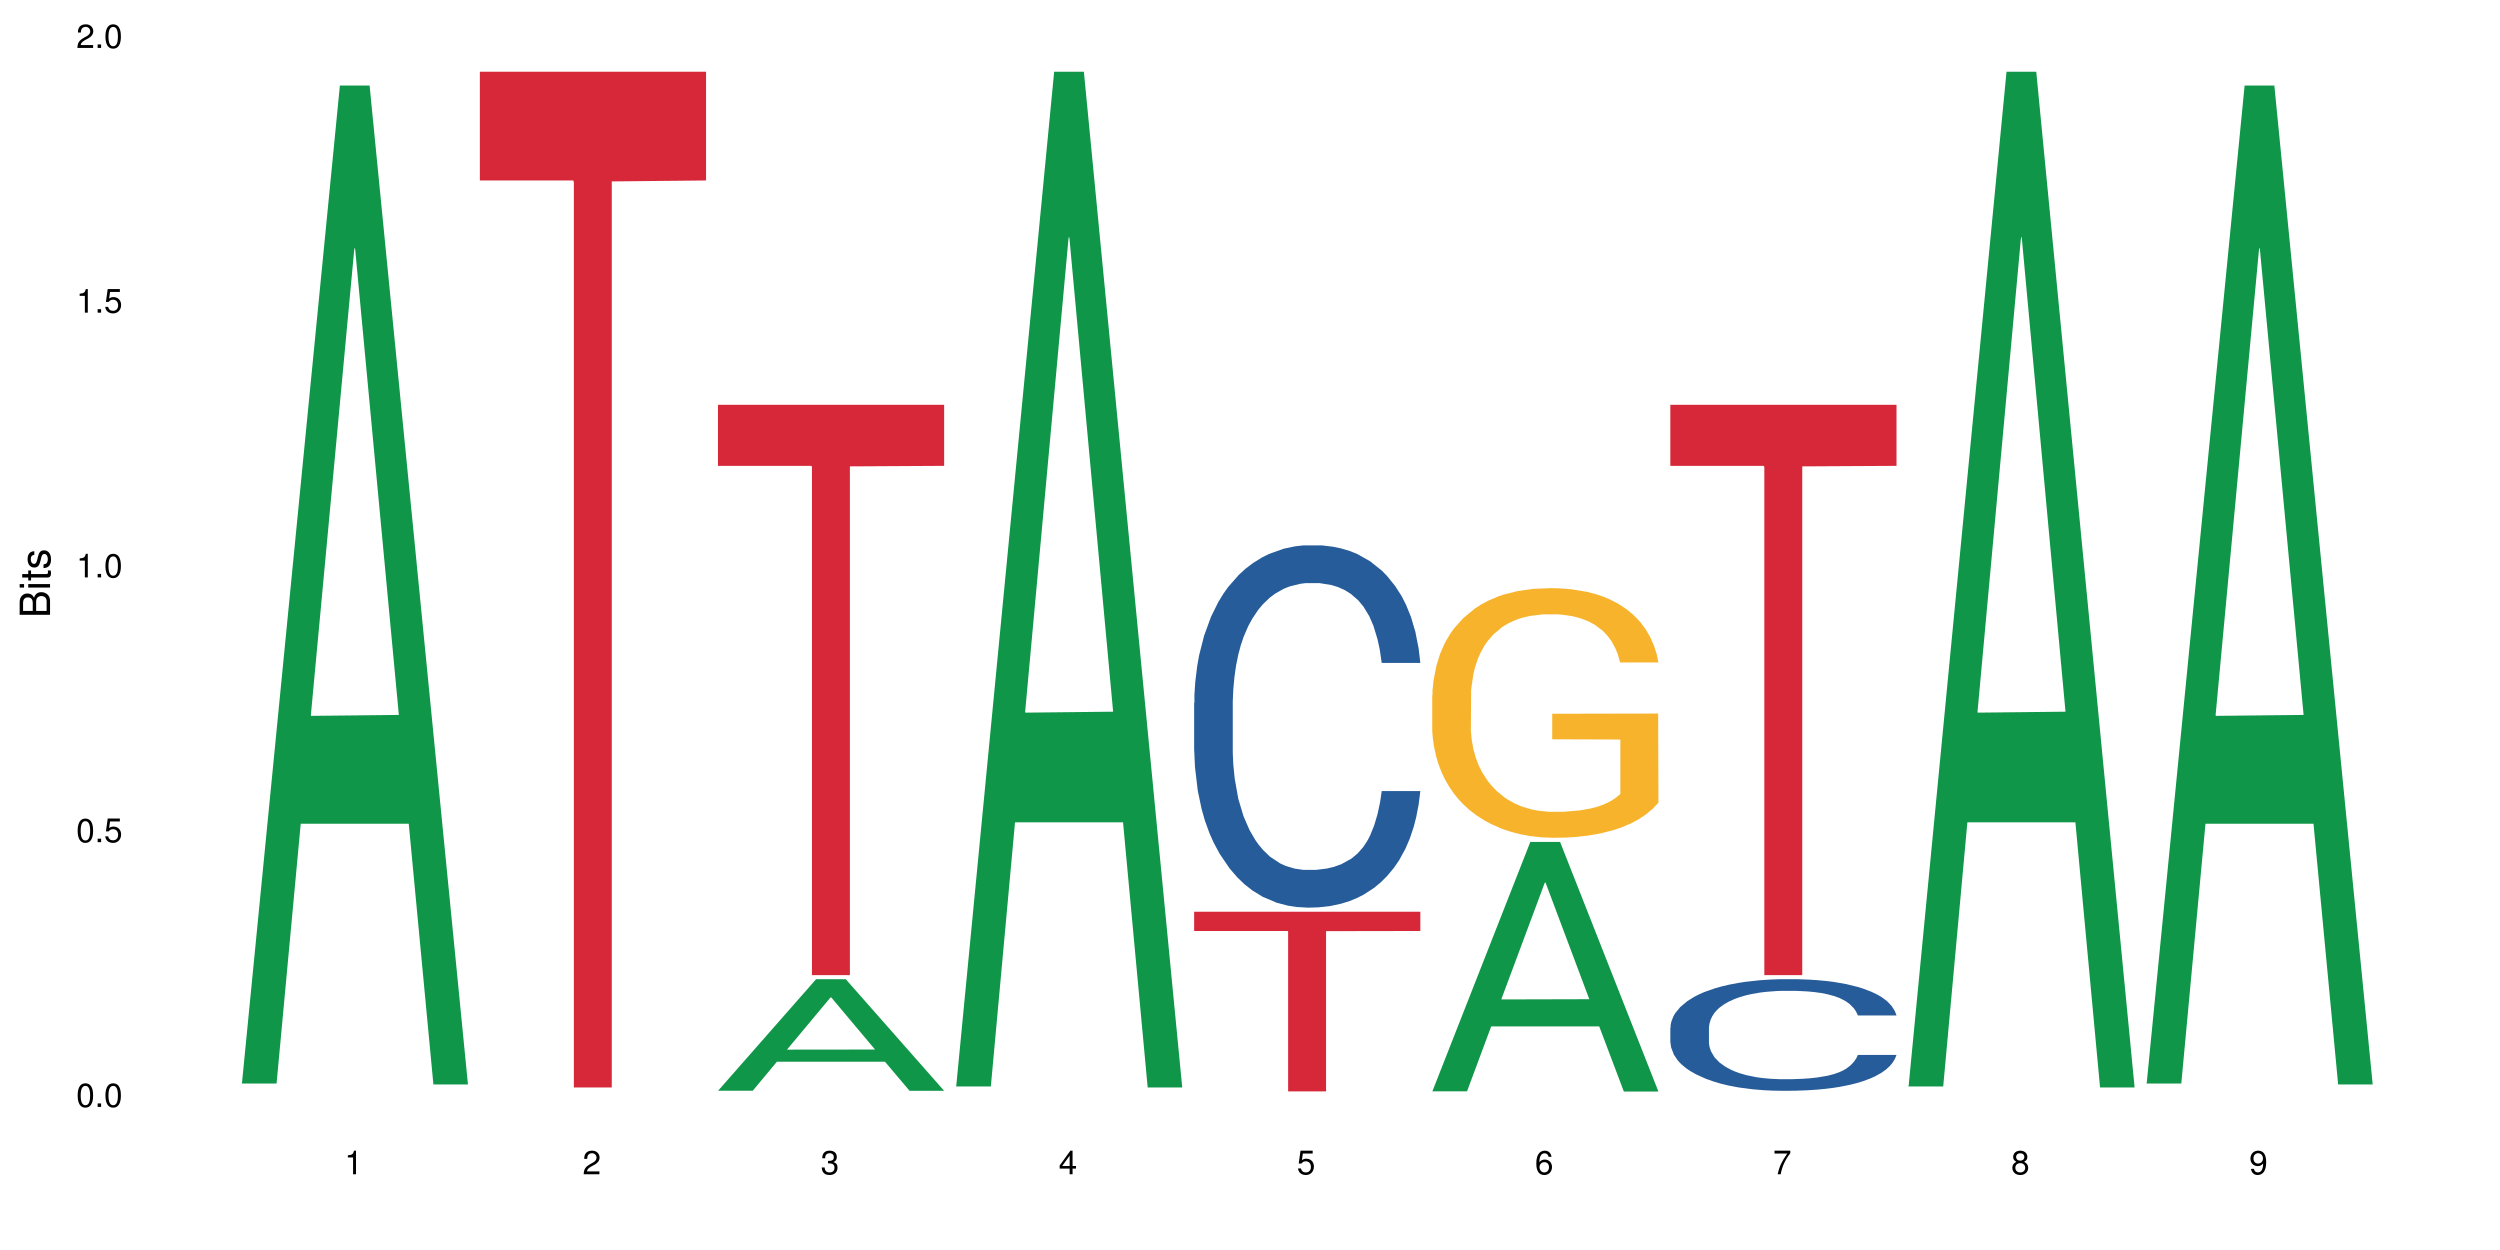 <?xml version="1.0" encoding="UTF-8"?>
<svg xmlns="http://www.w3.org/2000/svg" xmlns:xlink="http://www.w3.org/1999/xlink" width="720pt" height="360pt" viewBox="0 0 720 360" version="1.1">
<defs>
<g>
<symbol overflow="visible" id="glyph0-0">
<path style="stroke:none;" d=""/>
</symbol>
<symbol overflow="visible" id="glyph0-1">
<path style="stroke:none;" d="M 2.641 -6.797 C 2 -6.797 1.422 -6.531 1.078 -6.047 C 0.641 -5.453 0.406 -4.547 0.406 -3.297 C 0.406 -1 1.188 0.219 2.641 0.219 C 4.078 0.219 4.859 -1 4.859 -3.234 C 4.859 -4.562 4.656 -5.438 4.203 -6.047 C 3.844 -6.531 3.281 -6.797 2.641 -6.797 Z M 2.641 -6.047 C 3.547 -6.047 4 -5.125 4 -3.312 C 4 -1.375 3.562 -0.484 2.625 -0.484 C 1.734 -0.484 1.281 -1.422 1.281 -3.281 C 1.281 -5.141 1.734 -6.047 2.641 -6.047 Z M 2.641 -6.047 "/>
</symbol>
<symbol overflow="visible" id="glyph0-2">
<path style="stroke:none;" d="M 1.828 -1 L 0.828 -1 L 0.828 0 L 1.828 0 Z M 1.828 -1 "/>
</symbol>
<symbol overflow="visible" id="glyph0-3">
<path style="stroke:none;" d="M 4.562 -6.797 L 1.062 -6.797 L 0.547 -3.094 L 1.328 -3.094 C 1.719 -3.562 2.047 -3.734 2.578 -3.734 C 3.484 -3.734 4.062 -3.109 4.062 -2.094 C 4.062 -1.125 3.484 -0.531 2.578 -0.531 C 1.828 -0.531 1.375 -0.906 1.188 -1.672 L 0.328 -1.672 C 0.453 -1.109 0.547 -0.844 0.75 -0.594 C 1.125 -0.078 1.828 0.219 2.594 0.219 C 3.969 0.219 4.922 -0.781 4.922 -2.219 C 4.922 -3.562 4.031 -4.484 2.719 -4.484 C 2.25 -4.484 1.859 -4.359 1.469 -4.062 L 1.734 -5.969 L 4.562 -5.969 Z M 4.562 -6.797 "/>
</symbol>
<symbol overflow="visible" id="glyph0-4">
<path style="stroke:none;" d="M 2.484 -4.844 L 2.484 0 L 3.328 0 L 3.328 -6.797 L 2.766 -6.797 C 2.469 -5.75 2.281 -5.609 0.984 -5.453 L 0.984 -4.844 Z M 2.484 -4.844 "/>
</symbol>
<symbol overflow="visible" id="glyph0-5">
<path style="stroke:none;" d="M 4.859 -0.828 L 1.281 -0.828 C 1.359 -1.391 1.672 -1.75 2.5 -2.234 L 3.469 -2.75 C 4.406 -3.266 4.906 -3.969 4.906 -4.812 C 4.906 -5.375 4.672 -5.906 4.266 -6.266 C 3.859 -6.625 3.375 -6.797 2.719 -6.797 C 1.859 -6.797 1.219 -6.5 0.844 -5.922 C 0.609 -5.562 0.5 -5.125 0.484 -4.438 L 1.328 -4.438 C 1.359 -4.906 1.406 -5.188 1.531 -5.406 C 1.75 -5.812 2.188 -6.062 2.703 -6.062 C 3.469 -6.062 4.031 -5.516 4.031 -4.781 C 4.031 -4.25 3.719 -3.797 3.125 -3.438 L 2.234 -2.938 C 0.812 -2.141 0.406 -1.5 0.328 0 L 4.859 0 Z M 4.859 -0.828 "/>
</symbol>
<symbol overflow="visible" id="glyph0-6">
<path style="stroke:none;" d="M 2.125 -3.125 L 2.578 -3.125 C 3.516 -3.125 3.984 -2.703 3.984 -1.891 C 3.984 -1.031 3.469 -0.531 2.578 -0.531 C 1.656 -0.531 1.203 -0.984 1.156 -1.969 L 0.312 -1.969 C 0.344 -1.422 0.438 -1.078 0.609 -0.766 C 0.953 -0.109 1.625 0.219 2.547 0.219 C 3.953 0.219 4.859 -0.609 4.859 -1.906 C 4.859 -2.766 4.516 -3.25 3.703 -3.516 C 4.344 -3.766 4.656 -4.25 4.656 -4.938 C 4.656 -6.109 3.875 -6.797 2.578 -6.797 C 1.203 -6.797 0.484 -6.047 0.453 -4.609 L 1.297 -4.609 C 1.312 -5.016 1.344 -5.25 1.453 -5.453 C 1.641 -5.828 2.062 -6.062 2.594 -6.062 C 3.344 -6.062 3.797 -5.625 3.797 -4.906 C 3.797 -4.422 3.609 -4.141 3.25 -3.984 C 3.016 -3.891 2.719 -3.844 2.125 -3.844 Z M 2.125 -3.125 "/>
</symbol>
<symbol overflow="visible" id="glyph0-7">
<path style="stroke:none;" d="M 3.141 -1.625 L 3.141 0 L 3.984 0 L 3.984 -1.625 L 4.984 -1.625 L 4.984 -2.391 L 3.984 -2.391 L 3.984 -6.797 L 3.359 -6.797 L 0.266 -2.516 L 0.266 -1.625 Z M 3.141 -2.391 L 1 -2.391 L 3.141 -5.359 Z M 3.141 -2.391 "/>
</symbol>
<symbol overflow="visible" id="glyph0-8">
<path style="stroke:none;" d="M 4.781 -5.031 C 4.609 -6.141 3.891 -6.797 2.844 -6.797 C 2.094 -6.797 1.422 -6.438 1.031 -5.828 C 0.609 -5.172 0.406 -4.344 0.406 -3.094 C 0.406 -1.953 0.578 -1.234 0.984 -0.625 C 1.359 -0.078 1.953 0.219 2.703 0.219 C 3.984 0.219 4.922 -0.734 4.922 -2.078 C 4.922 -3.344 4.062 -4.234 2.844 -4.234 C 2.172 -4.234 1.641 -3.969 1.281 -3.469 C 1.281 -5.125 1.828 -6.047 2.797 -6.047 C 3.391 -6.047 3.797 -5.672 3.938 -5.031 Z M 2.734 -3.484 C 3.547 -3.484 4.062 -2.922 4.062 -2 C 4.062 -1.156 3.484 -0.531 2.703 -0.531 C 1.922 -0.531 1.328 -1.188 1.328 -2.047 C 1.328 -2.891 1.906 -3.484 2.734 -3.484 Z M 2.734 -3.484 "/>
</symbol>
<symbol overflow="visible" id="glyph0-9">
<path style="stroke:none;" d="M 4.984 -6.797 L 0.438 -6.797 L 0.438 -5.969 L 4.109 -5.969 C 2.5 -3.656 1.828 -2.234 1.328 0 L 2.219 0 C 2.594 -2.172 3.453 -4.047 4.984 -6.094 Z M 4.984 -6.797 "/>
</symbol>
<symbol overflow="visible" id="glyph0-10">
<path style="stroke:none;" d="M 3.75 -3.578 C 4.453 -4 4.688 -4.344 4.688 -4.984 C 4.688 -6.047 3.844 -6.797 2.641 -6.797 C 1.438 -6.797 0.594 -6.047 0.594 -4.984 C 0.594 -4.359 0.828 -4.016 1.516 -3.578 C 0.734 -3.203 0.359 -2.641 0.359 -1.891 C 0.359 -0.641 1.297 0.219 2.641 0.219 C 3.984 0.219 4.922 -0.641 4.922 -1.875 C 4.922 -2.641 4.531 -3.203 3.75 -3.578 Z M 2.641 -6.047 C 3.359 -6.047 3.812 -5.625 3.812 -4.969 C 3.812 -4.344 3.344 -3.922 2.641 -3.922 C 1.922 -3.922 1.453 -4.344 1.453 -4.984 C 1.453 -5.625 1.922 -6.047 2.641 -6.047 Z M 2.641 -3.203 C 3.484 -3.203 4.062 -2.672 4.062 -1.875 C 4.062 -1.062 3.484 -0.531 2.625 -0.531 C 1.797 -0.531 1.219 -1.078 1.219 -1.875 C 1.219 -2.672 1.797 -3.203 2.641 -3.203 Z M 2.641 -3.203 "/>
</symbol>
<symbol overflow="visible" id="glyph0-11">
<path style="stroke:none;" d="M 0.516 -1.547 C 0.672 -0.438 1.406 0.219 2.438 0.219 C 3.188 0.219 3.859 -0.141 4.266 -0.75 C 4.688 -1.406 4.891 -2.25 4.891 -3.484 C 4.891 -4.625 4.703 -5.359 4.312 -5.953 C 3.938 -6.5 3.344 -6.797 2.594 -6.797 C 1.297 -6.797 0.359 -5.844 0.359 -4.516 C 0.359 -3.25 1.234 -2.344 2.453 -2.344 C 3.094 -2.344 3.562 -2.578 4.016 -3.109 C 4 -1.453 3.469 -0.531 2.5 -0.531 C 1.906 -0.531 1.484 -0.906 1.359 -1.547 Z M 2.578 -6.062 C 3.375 -6.062 3.969 -5.406 3.969 -4.531 C 3.969 -3.688 3.375 -3.094 2.547 -3.094 C 1.734 -3.094 1.234 -3.672 1.234 -4.578 C 1.234 -5.438 1.797 -6.062 2.578 -6.062 Z M 2.578 -6.062 "/>
</symbol>
<symbol overflow="visible" id="glyph1-0">
<path style="stroke:none;" d=""/>
</symbol>
<symbol overflow="visible" id="glyph1-1">
<path style="stroke:none;" d="M 0 -0.953 L 0 -4.891 C 0 -5.719 -0.234 -6.344 -0.734 -6.797 C -1.188 -7.234 -1.812 -7.469 -2.5 -7.469 C -3.547 -7.469 -4.188 -7 -4.625 -5.875 C -4.984 -6.672 -5.641 -7.094 -6.531 -7.094 C -7.156 -7.094 -7.734 -6.859 -8.141 -6.391 C -8.562 -5.938 -8.75 -5.344 -8.75 -4.5 L -8.75 -0.953 Z M -4.984 -2.062 L -7.766 -2.062 L -7.766 -4.219 C -7.766 -4.844 -7.688 -5.203 -7.453 -5.5 C -7.219 -5.812 -6.859 -5.969 -6.375 -5.969 C -5.906 -5.969 -5.531 -5.812 -5.297 -5.5 C -5.062 -5.203 -4.984 -4.844 -4.984 -4.219 Z M -0.984 -2.062 L -4 -2.062 L -4 -4.781 C -4 -5.328 -3.859 -5.688 -3.578 -5.953 C -3.297 -6.219 -2.922 -6.359 -2.484 -6.359 C -2.062 -6.359 -1.688 -6.219 -1.406 -5.953 C -1.109 -5.688 -0.984 -5.328 -0.984 -4.781 Z M -0.984 -2.062 "/>
</symbol>
<symbol overflow="visible" id="glyph1-2">
<path style="stroke:none;" d="M -6.281 -1.797 L -6.281 -0.797 L 0 -0.797 L 0 -1.797 Z M -8.75 -1.797 L -8.75 -0.797 L -7.484 -0.797 L -7.484 -1.797 Z M -8.75 -1.797 "/>
</symbol>
<symbol overflow="visible" id="glyph1-3">
<path style="stroke:none;" d="M -6.281 -3.047 L -6.281 -2.016 L -8.016 -2.016 L -8.016 -1.016 L -6.281 -1.016 L -6.281 -0.172 L -5.469 -0.172 L -5.469 -1.016 L -0.719 -1.016 C -0.078 -1.016 0.281 -1.453 0.281 -2.234 C 0.281 -2.469 0.25 -2.719 0.188 -3.047 L -0.641 -3.047 C -0.609 -2.922 -0.594 -2.766 -0.594 -2.562 C -0.594 -2.141 -0.719 -2.016 -1.156 -2.016 L -5.469 -2.016 L -5.469 -3.047 Z M -6.281 -3.047 "/>
</symbol>
<symbol overflow="visible" id="glyph1-4">
<path style="stroke:none;" d="M -4.531 -5.25 C -5.766 -5.25 -6.469 -4.422 -6.469 -2.969 C -6.469 -1.516 -5.719 -0.562 -4.547 -0.562 C -3.562 -0.562 -3.094 -1.062 -2.734 -2.562 L -2.516 -3.484 C -2.344 -4.188 -2.094 -4.469 -1.625 -4.469 C -1.047 -4.469 -0.641 -3.875 -0.641 -3 C -0.641 -2.453 -0.797 -2 -1.062 -1.75 C -1.25 -1.594 -1.422 -1.531 -1.875 -1.469 L -1.875 -0.406 C -0.422 -0.453 0.281 -1.266 0.281 -2.922 C 0.281 -4.5 -0.5 -5.516 -1.719 -5.516 C -2.656 -5.516 -3.172 -4.984 -3.469 -3.734 L -3.703 -2.766 C -3.891 -1.953 -4.156 -1.609 -4.594 -1.609 C -5.172 -1.609 -5.547 -2.125 -5.547 -2.938 C -5.547 -3.75 -5.203 -4.172 -4.531 -4.203 Z M -4.531 -5.25 "/>
</symbol>
</g>
</defs>
<g id="surface101476">
<rect x="0" y="0" width="720" height="360" style="fill:rgb(100%,100%,100%);fill-opacity:1;stroke:none;"/>
<path style=" stroke:none;fill-rule:nonzero;fill:rgb(6.275%,58.824%,28.235%);fill-opacity:1;" d="M 69.629 312.062 L 69.699 311.793 L 97.887 24.637 L 106.445 24.637 L 134.773 312.332 L 124.82 312.332 L 117.719 237.234 L 86.609 237.234 L 79.652 312.062 L 69.629 312.062 L 89.602 206.168 L 114.867 205.898 L 102.27 71.641 L 102.129 71.371 L 101.992 72.18 L 89.535 205.898 L 89.602 206.168 Z M 69.629 312.062 "/>
<path style=" stroke:none;fill-rule:nonzero;fill:rgb(83.922%,15.686%,22.353%);fill-opacity:1;" d="M 138.199 20.664 L 203.344 20.664 L 203.344 51.977 L 176.191 52.25 L 176.191 313.188 L 165.27 313.188 L 165.27 52.523 L 165.113 51.977 L 138.199 51.977 Z M 138.199 20.664 "/>
<path style=" stroke:none;fill-rule:nonzero;fill:rgb(6.275%,58.824%,28.235%);fill-opacity:1;" d="M 206.77 314.129 L 206.84 314.098 L 235.027 282.016 L 243.586 282.016 L 271.914 314.16 L 261.961 314.16 L 254.863 305.77 L 223.754 305.77 L 216.793 314.129 L 206.77 314.129 L 226.746 302.297 L 252.008 302.266 L 239.41 287.266 L 239.273 287.238 L 239.133 287.328 L 226.676 302.266 L 226.746 302.297 Z M 206.77 314.129 "/>
<path style=" stroke:none;fill-rule:nonzero;fill:rgb(83.922%,15.686%,22.353%);fill-opacity:1;" d="M 206.77 116.582 L 271.914 116.582 L 271.914 134.164 L 244.766 134.316 L 244.766 280.832 L 233.84 280.832 L 233.84 134.469 L 233.684 134.164 L 206.77 134.164 Z M 206.77 116.582 "/>
<path style=" stroke:none;fill-rule:nonzero;fill:rgb(6.275%,58.824%,28.235%);fill-opacity:1;" d="M 275.34 312.91 L 275.41 312.637 L 303.598 20.664 L 312.156 20.664 L 340.484 313.188 L 330.531 313.188 L 323.434 236.828 L 292.324 236.828 L 285.363 312.91 L 275.34 312.91 L 295.316 205.242 L 320.578 204.965 L 307.98 68.457 L 307.844 68.18 L 307.703 69.004 L 295.246 204.965 L 295.316 205.242 Z M 275.34 312.91 "/>
<path style=" stroke:none;fill-rule:nonzero;fill:rgb(14.51%,36.078%,60%);fill-opacity:1;" d="M 343.914 202.465 L 343.992 202.371 L 343.992 200.082 L 344.23 196.457 L 344.785 191.879 L 345.344 188.734 L 346.773 183.105 L 348.758 177.668 L 350.824 173.473 L 352.332 170.992 L 353.684 169.086 L 356.781 165.559 L 358.77 163.746 L 360.914 162.125 L 363.535 160.504 L 365.441 159.551 L 369.73 158.023 L 372.91 157.355 L 375.371 157.07 L 380.695 157.07 L 383.871 157.453 L 386.176 157.93 L 388.719 158.691 L 390.863 159.551 L 394.598 161.648 L 397.934 164.316 L 399.441 165.844 L 401.824 168.801 L 403.652 171.66 L 404.922 174.141 L 406.352 177.668 L 407.625 181.961 L 408.578 186.824 L 409.055 190.926 L 397.934 190.926 L 397.375 187.113 L 396.742 184.156 L 395.551 180.246 L 394.359 177.48 L 392.688 174.715 L 391.18 172.902 L 389.113 171.09 L 387.289 169.945 L 385.379 169.086 L 383.555 168.516 L 380.059 167.941 L 376.008 167.941 L 374.496 168.133 L 371.398 168.895 L 369.73 169.562 L 367.348 170.898 L 365.68 172.137 L 363.691 174.047 L 362.344 175.668 L 360.676 178.148 L 359.484 180.34 L 358.133 183.488 L 357.336 185.871 L 356.621 188.543 L 355.988 191.688 L 355.512 195.027 L 355.191 198.555 L 355.035 201.988 L 355.035 216.77 L 355.191 220.203 L 355.59 224.211 L 356.621 230.027 L 358.133 235.082 L 359.879 239.09 L 361.547 241.949 L 362.5 243.285 L 363.773 244.809 L 365.758 246.719 L 368.617 248.625 L 370.285 249.387 L 372.828 250.152 L 375.449 250.531 L 378.945 250.531 L 382.043 250.152 L 384.109 249.676 L 386.254 248.91 L 389.195 247.289 L 391.02 245.766 L 392.609 243.953 L 393.801 242.141 L 394.598 240.613 L 395.789 237.656 L 396.742 234.414 L 397.457 231.078 L 397.934 227.836 L 409.055 227.836 L 408.578 231.648 L 407.863 235.367 L 407.148 238.133 L 406.035 241.473 L 404.766 244.43 L 402.938 247.766 L 401.43 249.961 L 399.441 252.344 L 397.613 254.156 L 395.629 255.777 L 392.688 257.684 L 390.781 258.641 L 388.719 259.496 L 386.254 260.262 L 383.156 260.93 L 379.82 261.309 L 376.723 261.406 L 373.387 261.215 L 370.922 260.832 L 367.664 259.973 L 363.613 258.258 L 360.676 256.445 L 358.371 254.633 L 356.383 252.727 L 354.16 250.152 L 351.301 245.953 L 349.551 242.711 L 348.359 240.043 L 347.012 236.324 L 346.059 232.984 L 344.945 227.645 L 344.152 220.871 L 343.914 215.629 Z M 343.914 202.465 "/>
<path style=" stroke:none;fill-rule:nonzero;fill:rgb(83.922%,15.686%,22.353%);fill-opacity:1;" d="M 343.914 262.586 L 409.055 262.586 L 409.055 268.125 L 381.906 268.172 L 381.906 314.32 L 370.98 314.32 L 370.98 268.223 L 370.824 268.125 L 343.914 268.125 Z M 343.914 262.586 "/>
<path style=" stroke:none;fill-rule:nonzero;fill:rgb(6.275%,58.824%,28.235%);fill-opacity:1;" d="M 412.484 314.305 L 412.551 314.234 L 440.738 242.469 L 449.301 242.469 L 477.625 314.371 L 467.672 314.371 L 460.574 295.602 L 429.465 295.602 L 422.504 314.305 L 412.484 314.305 L 432.457 287.836 L 457.719 287.77 L 445.125 254.215 L 444.984 254.148 L 444.844 254.352 L 432.387 287.77 L 432.457 287.836 Z M 412.484 314.305 "/>
<path style=" stroke:none;fill-rule:nonzero;fill:rgb(96.863%,70.196%,16.863%);fill-opacity:1;" d="M 412.484 200.18 L 412.562 200.113 L 412.562 198.801 L 412.879 195.848 L 413.676 191.773 L 414.707 188.426 L 415.82 185.801 L 416.535 184.422 L 417.727 182.449 L 418.758 181.004 L 421.379 178.051 L 424.719 175.293 L 426.543 174.109 L 428.609 172.996 L 431.547 171.746 L 432.898 171.289 L 437.031 170.238 L 441.719 169.578 L 446.883 169.383 L 449.266 169.449 L 452.52 169.711 L 456.969 170.434 L 459.512 171.09 L 461.5 171.746 L 463.562 172.602 L 466.105 173.914 L 468.488 175.488 L 470.395 177.066 L 472.301 179.035 L 473.891 181.137 L 475.242 183.434 L 476.434 186.191 L 477.148 188.492 L 477.625 190.789 L 466.582 190.789 L 465.945 188.492 L 465.23 186.719 L 464.039 184.551 L 462.848 182.977 L 461.656 181.727 L 459.434 180.02 L 457.527 178.969 L 455.145 178.051 L 452.84 177.461 L 450.219 177.066 L 448.629 176.934 L 444.418 176.934 L 440.605 177.395 L 438.379 177.918 L 436.793 178.445 L 434.566 179.43 L 433.219 180.219 L 432.422 180.742 L 430.039 182.777 L 428.449 184.617 L 427.578 185.863 L 426.465 187.836 L 425.672 189.609 L 424.797 192.234 L 424.32 194.203 L 423.684 198.668 L 423.605 210.488 L 423.844 212.984 L 424.32 215.676 L 424.957 218.039 L 425.91 220.535 L 426.863 222.441 L 428.531 225 L 429.961 226.707 L 431.07 227.824 L 433.219 229.598 L 434.09 230.188 L 436.156 231.371 L 438.301 232.289 L 440.922 233.078 L 442.91 233.473 L 446.086 233.801 L 450.137 233.801 L 454.906 233.406 L 457.922 232.879 L 459.988 232.355 L 461.34 231.895 L 463.008 231.172 L 464.199 230.516 L 465.312 229.793 L 466.66 228.68 L 466.66 212.984 L 447.039 212.918 L 447.039 205.562 L 477.547 205.5 L 477.625 231.172 L 475.957 232.945 L 473.891 234.652 L 471.906 235.969 L 469.84 237.082 L 466.898 238.332 L 464.516 239.117 L 460.863 240.039 L 457.527 240.629 L 454.031 241.023 L 450.934 241.219 L 447.277 241.285 L 444.02 241.156 L 440.527 240.762 L 437.746 240.234 L 435.203 239.578 L 432.66 238.727 L 429.484 237.348 L 427.418 236.23 L 425.273 234.852 L 423.129 233.211 L 421.223 231.438 L 419.949 230.059 L 418.68 228.48 L 417.328 226.512 L 416.059 224.277 L 415.105 222.242 L 414.23 219.945 L 413.594 217.777 L 412.961 214.824 L 412.641 212.457 L 412.484 210.422 Z M 412.484 200.18 "/>
<path style=" stroke:none;fill-rule:nonzero;fill:rgb(14.51%,36.078%,60%);fill-opacity:1;" d="M 481.055 296 L 481.133 295.973 L 481.133 295.266 L 481.371 294.148 L 481.926 292.738 L 482.484 291.77 L 483.914 290.035 L 485.898 288.363 L 487.965 287.07 L 489.473 286.305 L 490.824 285.719 L 493.922 284.629 L 495.91 284.07 L 498.055 283.57 L 500.676 283.074 L 502.582 282.777 L 506.871 282.309 L 510.051 282.102 L 512.512 282.016 L 517.836 282.016 L 521.012 282.133 L 523.316 282.281 L 525.859 282.516 L 528.004 282.777 L 531.738 283.426 L 535.074 284.246 L 536.582 284.719 L 538.965 285.629 L 540.793 286.512 L 542.066 287.273 L 543.496 288.363 L 544.766 289.684 L 545.719 291.184 L 546.195 292.445 L 535.074 292.445 L 534.52 291.27 L 533.883 290.359 L 532.691 289.156 L 531.5 288.305 L 529.832 287.449 L 528.32 286.891 L 526.254 286.336 L 524.43 285.98 L 522.523 285.719 L 520.695 285.539 L 517.199 285.363 L 513.148 285.363 L 511.637 285.422 L 508.539 285.66 L 506.871 285.863 L 504.488 286.277 L 502.82 286.656 L 500.836 287.246 L 499.484 287.746 L 497.816 288.508 L 496.625 289.184 L 495.273 290.152 L 494.48 290.887 L 493.766 291.711 L 493.129 292.68 L 492.652 293.711 L 492.336 294.797 L 492.176 295.855 L 492.176 300.41 L 492.336 301.465 L 492.73 302.699 L 493.766 304.492 L 495.273 306.051 L 497.02 307.285 L 498.691 308.164 L 499.645 308.578 L 500.914 309.047 L 502.898 309.633 L 505.762 310.223 L 507.43 310.457 L 509.969 310.691 L 512.594 310.809 L 516.086 310.809 L 519.184 310.691 L 521.25 310.547 L 523.395 310.309 L 526.336 309.812 L 528.164 309.34 L 529.75 308.781 L 530.941 308.223 L 531.738 307.754 L 532.93 306.844 L 533.883 305.844 L 534.598 304.816 L 535.074 303.816 L 546.195 303.816 L 545.719 304.992 L 545.004 306.137 L 544.289 306.988 L 543.176 308.02 L 541.906 308.93 L 540.078 309.957 L 538.57 310.633 L 536.582 311.367 L 534.758 311.926 L 532.77 312.426 L 529.832 313.012 L 527.926 313.309 L 525.859 313.57 L 523.395 313.809 L 520.297 314.012 L 516.961 314.129 L 513.863 314.16 L 510.527 314.102 L 508.062 313.984 L 504.805 313.719 L 500.754 313.191 L 497.816 312.633 L 495.512 312.074 L 493.527 311.484 L 491.301 310.691 L 488.441 309.398 L 486.695 308.402 L 485.504 307.578 L 484.152 306.434 L 483.199 305.402 L 482.086 303.758 L 481.293 301.672 L 481.055 300.055 Z M 481.055 296 "/>
<path style=" stroke:none;fill-rule:nonzero;fill:rgb(83.922%,15.686%,22.353%);fill-opacity:1;" d="M 481.055 116.582 L 546.195 116.582 L 546.195 134.164 L 519.047 134.316 L 519.047 280.832 L 508.125 280.832 L 508.125 134.469 L 507.965 134.164 L 481.055 134.164 Z M 481.055 116.582 "/>
<path style=" stroke:none;fill-rule:nonzero;fill:rgb(6.275%,58.824%,28.235%);fill-opacity:1;" d="M 549.625 312.91 L 549.695 312.637 L 577.879 20.664 L 586.441 20.664 L 614.766 313.188 L 604.812 313.188 L 597.715 236.828 L 566.605 236.828 L 559.645 312.91 L 549.625 312.91 L 569.598 205.242 L 594.863 204.965 L 582.266 68.457 L 582.125 68.18 L 581.988 69.004 L 569.527 204.965 L 569.598 205.242 Z M 549.625 312.91 "/>
<path style=" stroke:none;fill-rule:nonzero;fill:rgb(6.275%,58.824%,28.235%);fill-opacity:1;" d="M 618.195 312.062 L 618.266 311.793 L 646.449 24.637 L 655.012 24.637 L 683.336 312.332 L 673.383 312.332 L 666.285 237.234 L 635.176 237.234 L 628.215 312.062 L 618.195 312.062 L 638.168 206.168 L 663.434 205.898 L 650.836 71.641 L 650.695 71.371 L 650.559 72.18 L 638.098 205.898 L 638.168 206.168 Z M 618.195 312.062 "/>
<g style="fill:rgb(0%,0%,0%);fill-opacity:1;">
  <use xlink:href="#glyph0-1" x="21.957" y="318.788"/>
  <use xlink:href="#glyph0-2" x="27.291" y="318.788"/>
  <use xlink:href="#glyph0-1" x="29.958" y="318.788"/>
</g>
<g style="fill:rgb(0%,0%,0%);fill-opacity:1;">
  <use xlink:href="#glyph0-1" x="21.957" y="242.542"/>
  <use xlink:href="#glyph0-2" x="27.291" y="242.542"/>
  <use xlink:href="#glyph0-3" x="29.958" y="242.542"/>
</g>
<g style="fill:rgb(0%,0%,0%);fill-opacity:1;">
  <use xlink:href="#glyph0-4" x="21.957" y="166.292"/>
  <use xlink:href="#glyph0-2" x="27.291" y="166.292"/>
  <use xlink:href="#glyph0-1" x="29.958" y="166.292"/>
</g>
<g style="fill:rgb(0%,0%,0%);fill-opacity:1;">
  <use xlink:href="#glyph0-4" x="21.957" y="90.046"/>
  <use xlink:href="#glyph0-2" x="27.291" y="90.046"/>
  <use xlink:href="#glyph0-3" x="29.958" y="90.046"/>
</g>
<g style="fill:rgb(0%,0%,0%);fill-opacity:1;">
  <use xlink:href="#glyph0-5" x="21.957" y="13.8"/>
  <use xlink:href="#glyph0-2" x="27.291" y="13.8"/>
  <use xlink:href="#glyph0-1" x="29.958" y="13.8"/>
</g>
<g style="fill:rgb(0%,0%,0%);fill-opacity:1;">
  <use xlink:href="#glyph0-4" x="99.199" y="338.19"/>
</g>
<g style="fill:rgb(0%,0%,0%);fill-opacity:1;">
  <use xlink:href="#glyph0-5" x="167.77" y="338.19"/>
</g>
<g style="fill:rgb(0%,0%,0%);fill-opacity:1;">
  <use xlink:href="#glyph0-6" x="236.344" y="338.19"/>
</g>
<g style="fill:rgb(0%,0%,0%);fill-opacity:1;">
  <use xlink:href="#glyph0-7" x="304.914" y="338.19"/>
</g>
<g style="fill:rgb(0%,0%,0%);fill-opacity:1;">
  <use xlink:href="#glyph0-3" x="373.484" y="338.19"/>
</g>
<g style="fill:rgb(0%,0%,0%);fill-opacity:1;">
  <use xlink:href="#glyph0-8" x="442.055" y="338.19"/>
</g>
<g style="fill:rgb(0%,0%,0%);fill-opacity:1;">
  <use xlink:href="#glyph0-9" x="510.625" y="338.19"/>
</g>
<g style="fill:rgb(0%,0%,0%);fill-opacity:1;">
  <use xlink:href="#glyph0-10" x="579.195" y="338.19"/>
</g>
<g style="fill:rgb(0%,0%,0%);fill-opacity:1;">
  <use xlink:href="#glyph0-11" x="647.766" y="338.19"/>
</g>
<g style="fill:rgb(0%,0%,0%);fill-opacity:1;">
  <use xlink:href="#glyph1-1" x="14.412" y="178.016"/>
  <use xlink:href="#glyph1-2" x="14.412" y="170.012"/>
  <use xlink:href="#glyph1-3" x="14.412" y="167.348"/>
  <use xlink:href="#glyph1-4" x="14.412" y="164.012"/>
</g>
</g>
</svg>
